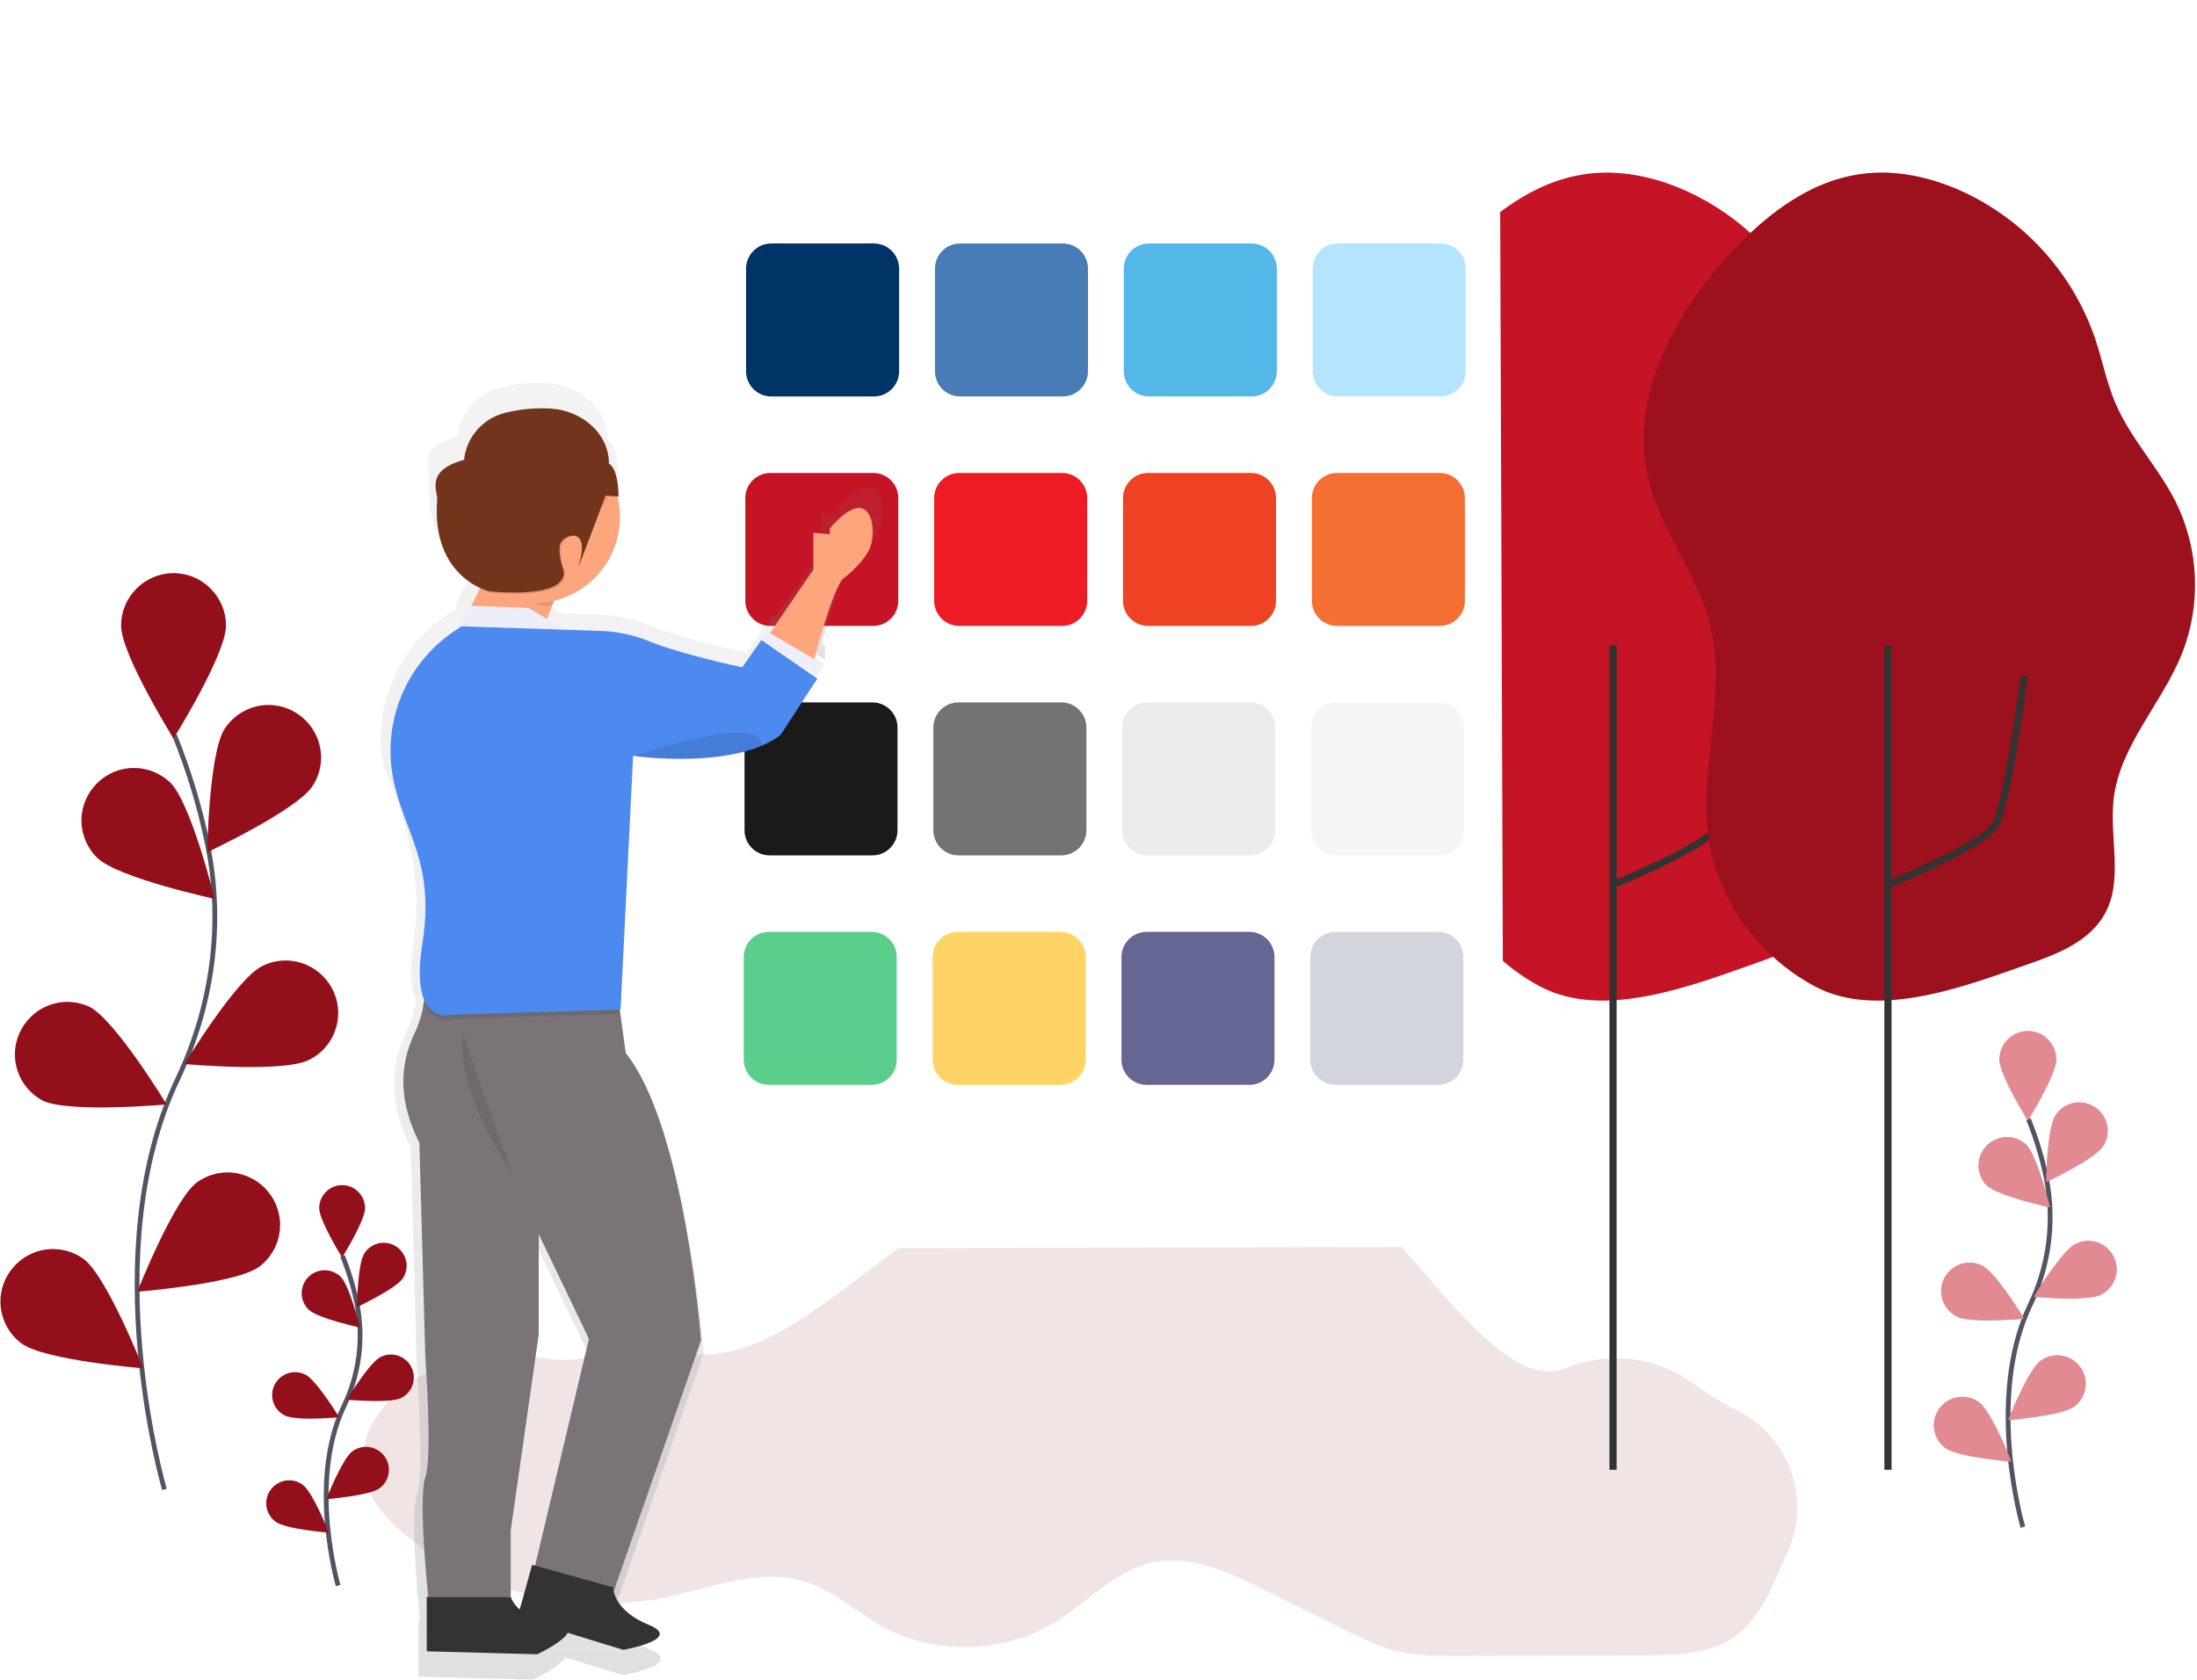 <?xml version="1.0" encoding="UTF-8" standalone="no"?><!DOCTYPE svg PUBLIC "-//W3C//DTD SVG 1.1//EN" "http://www.w3.org/Graphics/SVG/1.1/DTD/svg11.dtd"><svg width="100%" height="100%" viewBox="0 0 919 703" version="1.1" xmlns="http://www.w3.org/2000/svg" xmlns:xlink="http://www.w3.org/1999/xlink" xml:space="preserve" xmlns:serif="http://www.serif.com/" style="fill-rule:evenodd;clip-rule:evenodd;stroke-miterlimit:10;"><rect id="Artboard1" x="0" y="0" width="918.21" height="702.7" style="fill:none;"/><clipPath id="_clip1"><rect id="Artboard11" serif:id="Artboard1" x="0" y="0" width="918.21" height="702.7"/></clipPath><g clip-path="url(#_clip1)"><path d="M213.11,566.49c12.31,0.81 25.32,5.08 36.52,-0.09c2.89,-1.33 5.51,-3.25 8.51,-4.32c6.89,-2.46 14.46,-0.07 21.4,2.23c54.332,17.983 102.18,-72.987 158.86,-65.07c11.68,1.63 23.87,3 35,-0.8c8.14,-2.77 15.19,-8.12 23.25,-11.12c13.18,-4.89 27.74,-3.07 41.77,-2.3c36.747,2.003 81.515,100.402 116,87.55l1.81,-0.69c17.4,-6.72 37.082,-4.075 52.09,7c5.86,4.298 12.076,8.089 18.58,11.33c21.735,10.959 30.932,37.594 20.59,59.63l-0.24,0.52c-5.72,12.47 -10.49,26.43 -21.7,34.35c-10.57,7.47 -24.44,7.78 -37.38,7.81l-79.43,0.19c-8.24,0 -16.58,0 -24.58,-1.94c-7.19,-1.77 -13.88,-5.09 -20.51,-8.39l-35.54,-17.63c-14.31,-7.11 -30,-14.43 -45.66,-11.16c-16,3.34 -27.53,16.79 -41.47,25.27c-21.63,13.17 -50.39,13.69 -72.48,1.29c-10.58,-5.94 -19.77,-14.6 -31.31,-18.33c-19.06,-6.17 -39.31,2.37 -58.92,6.46c-38.16,7.96 -83.11,-2.93 -112.35,-29.26c-37.66,-33.92 6.56,-75.19 47.19,-72.53Z" style="fill:#f0e4e4;fill-rule:nonzero;"/><path d="M68.8,623.13c0,0 -29.11,-98.78 5.46,-171.56c14.51,-30.53 19.33,-64.8 12.62,-97.93c-3.204,-15.725 -7.844,-31.123 -13.86,-46" style="fill:none;stroke:#535461;stroke-width:2px;"/><path d="M94.52,261.71c0,12.11 -21.93,47.23 -21.93,47.23c0,0 -21.93,-35.12 -21.93,-47.23c0,-12.03 9.9,-21.93 21.93,-21.93c12.03,0 21.93,9.9 21.93,21.93c0,0 0,0 0,0Z" style="fill:#c41425;fill-rule:nonzero;"/><path d="M130.77,328.8c-6.58,10.17 -44.08,27.73 -44.08,27.73c0,0 0.68,-41.4 7.26,-51.57c4.038,-6.237 10.98,-10.012 18.41,-10.012c12.032,0 21.932,9.9 21.932,21.932c0,4.229 -1.223,8.37 -3.522,11.92Z" style="fill:#c41425;fill-rule:nonzero;"/><path d="M129.19,443.44c-10.81,5.45 -52,1.69 -52,1.69c0,0 21.49,-35.4 32.3,-40.85c3.104,-1.598 6.546,-2.432 10.037,-2.432c12.03,0 21.93,9.9 21.93,21.93c0,8.332 -4.748,15.972 -12.217,19.662l-0.05,0Z" style="fill:#c41425;fill-rule:nonzero;"/><path d="M108.46,529.92c-9.74,7.2 -51,10.46 -51,10.46c0,0 15.2,-38.52 24.93,-45.72c3.735,-2.695 8.227,-4.147 12.833,-4.147c12.03,0 21.93,9.9 21.93,21.93c0,6.859 -3.217,13.334 -8.683,17.477l-0.01,0Z" style="fill:#c41425;fill-rule:nonzero;"/><path d="M40.65,358.87c8.69,8.44 49.16,17.18 49.16,17.18c0,0 -9.91,-40.2 -18.6,-48.64c-4.083,-3.925 -9.533,-6.119 -15.196,-6.119c-12.031,0 -21.93,9.9 -21.93,21.93c0,5.884 2.368,11.527 6.566,15.649Z" style="fill:#c41425;fill-rule:nonzero;"/><path d="M17.68,460.35c10.81,5.45 52,1.69 52,1.69c0,0 -21.49,-35.4 -32.3,-40.85c-2.884,-1.333 -6.024,-2.024 -9.202,-2.024c-12.031,0 -21.93,9.899 -21.93,21.93c0,8.015 4.395,15.417 11.432,19.254Z" style="fill:#c41425;fill-rule:nonzero;"/><path d="M8.89,561.97c9.74,7.2 51,10.46 51,10.46c0,0 -15.2,-38.52 -24.93,-45.72c-3.735,-2.695 -8.227,-4.147 -12.833,-4.147c-12.03,0 -21.93,9.9 -21.93,21.93c0,6.859 3.217,13.334 8.683,17.477l0.01,0Z" style="fill:#c41425;fill-rule:nonzero;"/><path d="M94.52,261.71c0,12.11 -21.93,47.23 -21.93,47.23c0,0 -21.93,-35.12 -21.93,-47.23c0,-12.03 9.9,-21.93 21.93,-21.93c12.03,0 21.93,9.9 21.93,21.93c0,0 0,0 0,0Z" style="fill-opacity:0.25;fill-rule:nonzero;"/><path d="M130.77,328.8c-6.58,10.17 -44.08,27.73 -44.08,27.73c0,0 0.68,-41.4 7.26,-51.57c4.038,-6.237 10.98,-10.012 18.41,-10.012c12.032,0 21.932,9.9 21.932,21.932c0,4.229 -1.223,8.37 -3.522,11.92Z" style="fill-opacity:0.25;fill-rule:nonzero;"/><path d="M129.19,443.44c-10.81,5.45 -52,1.69 -52,1.69c0,0 21.49,-35.4 32.3,-40.85c3.104,-1.598 6.546,-2.432 10.037,-2.432c12.03,0 21.93,9.9 21.93,21.93c0,8.332 -4.748,15.972 -12.217,19.662l-0.05,0Z" style="fill-opacity:0.25;fill-rule:nonzero;"/><path d="M108.46,529.92c-9.74,7.2 -51,10.46 -51,10.46c0,0 15.2,-38.52 24.93,-45.72c3.735,-2.695 8.227,-4.147 12.833,-4.147c12.03,0 21.93,9.9 21.93,21.93c0,6.859 -3.217,13.334 -8.683,17.477l-0.01,0Z" style="fill-opacity:0.25;fill-rule:nonzero;"/><path d="M40.65,358.87c8.69,8.44 49.16,17.18 49.16,17.18c0,0 -9.91,-40.2 -18.6,-48.64c-4.083,-3.925 -9.533,-6.119 -15.196,-6.119c-12.031,0 -21.93,9.9 -21.93,21.93c0,5.884 2.368,11.527 6.566,15.649Z" style="fill-opacity:0.25;fill-rule:nonzero;"/><path d="M17.68,460.35c10.81,5.45 52,1.69 52,1.69c0,0 -21.49,-35.4 -32.3,-40.85c-2.884,-1.333 -6.024,-2.024 -9.202,-2.024c-12.031,0 -21.93,9.899 -21.93,21.93c0,8.015 4.395,15.417 11.432,19.254Z" style="fill-opacity:0.25;fill-rule:nonzero;"/><path d="M8.89,561.97c9.74,7.2 51,10.46 51,10.46c0,0 -15.2,-38.52 -24.93,-45.72c-3.735,-2.695 -8.227,-4.147 -12.833,-4.147c-12.03,0 -21.93,9.9 -21.93,21.93c0,6.859 3.217,13.334 8.683,17.477l0.01,0Z" style="fill-opacity:0.25;fill-rule:nonzero;"/><path d="M599.52,349.27c-3.7,-29 7.89,-58.85 1,-87.24c-5.3,-21.93 -21,-40.24 -26.16,-62.21c-7.58,-32.56 9.76,-66 31.89,-91c15.22,-17.23 34.32,-32.87 57.09,-36c14.06,-2 28.51,1.09 41.49,6.82c26.67,11.957 47.191,34.498 56.6,62.17c3,8.9 4.73,18.21 8.42,26.84c6.35,14.87 18,26.87 25.25,41.33c9.766,19.797 10.732,42.824 2.66,63.37c-8.39,20.94 -26,38.46 -28.6,60.87c-1.89,16.15 4.17,33.84 -3.7,48.07c-5.94,10.74 -18.17,16.16 -29.75,20.22c-26.94,9.4 -64.6,24.6 -91.6,10.13c-23.62,-12.65 -41.17,-36.6 -44.59,-63.37Z" style="fill:#c41425;fill-rule:nonzero;"/><path d="M675.11,369.88c0,0 39.66,-16 44.66,-25c5,-9 12,-62 12,-62" style="fill:none;stroke:#333;stroke-width:3px;"/><path d="M674.73,614.9l0,-345" style="fill:none;stroke:#333;stroke-width:3px;"/><path d="M628.91,508.29c0.016,7.292 -5.968,13.308 -13.26,13.33l-306,0.74c-7.292,0.016 -13.308,-5.968 -13.33,-13.26l-0.21,-89.75l-1.17,-353.92c-0.016,-7.292 5.968,-13.308 13.26,-13.33l305.91,-0.74c7.292,-0.016 13.308,5.968 13.33,13.26l1.25,354.73l0.22,88.94Z" style="fill:#fff;fill-rule:nonzero;"/><path d="M714.52,349.27c-3.7,-29 7.89,-58.85 1,-87.24c-5.3,-21.93 -21,-40.24 -26.16,-62.21c-7.58,-32.56 9.76,-66 31.89,-91c15.22,-17.23 34.32,-32.87 57.09,-36c14.06,-2 28.51,1.09 41.49,6.82c26.67,11.957 47.191,34.498 56.6,62.17c3,8.9 4.73,18.21 8.42,26.84c6.35,14.87 18,26.87 25.25,41.33c9.768,19.812 10.723,42.857 2.63,63.41c-8.39,20.94 -26,38.46 -28.6,60.87c-1.89,16.15 4.17,33.84 -3.7,48.07c-5.94,10.74 -18.17,16.16 -29.75,20.22c-26.91,9.36 -64.57,24.56 -91.57,10.09c-23.62,-12.65 -41.17,-36.6 -44.59,-63.37Z" style="fill:#c41425;fill-rule:nonzero;"/><path d="M714.52,349.27c-3.7,-29 7.89,-58.85 1,-87.24c-5.3,-21.93 -21,-40.24 -26.16,-62.21c-7.58,-32.56 9.76,-66 31.89,-91c15.22,-17.23 34.32,-32.87 57.09,-36c14.06,-2 28.51,1.09 41.49,6.82c26.67,11.957 47.191,34.498 56.6,62.17c3,8.9 4.73,18.21 8.42,26.84c6.35,14.87 18,26.87 25.25,41.33c9.768,19.812 10.723,42.857 2.63,63.41c-8.39,20.94 -26,38.46 -28.6,60.87c-1.89,16.15 4.17,33.84 -3.7,48.07c-5.94,10.74 -18.17,16.16 -29.75,20.22c-26.91,9.36 -64.57,24.56 -91.57,10.09c-23.62,-12.65 -41.17,-36.6 -44.59,-63.37Z" style="fill-opacity:0.2;fill-rule:nonzero;"/><path d="M790.11,369.88c0,0 39.66,-16 44.66,-25c5,-9 12,-62 12,-62" style="fill:none;stroke:#333;stroke-width:3px;"/><path d="M789.73,614.9l0,-345" style="fill:none;stroke:#333;stroke-width:3px;"/><path d="M141.45,663.35c0,0 -12.72,-43.19 2.38,-75c6.42,-13.288 8.358,-28.308 5.52,-42.79c-1.402,-6.868 -3.43,-13.593 -6.06,-20.09" style="fill:none;stroke:#535461;stroke-width:2px;"/><path d="M152.69,505.41c0,5.29 -9.58,20.64 -9.58,20.64c0,0 -9.58,-15.35 -9.58,-20.64c0,-5.258 4.327,-9.585 9.585,-9.585c5.258,0 9.585,4.327 9.585,9.585l-0.01,0Z" style="fill:#c41425;fill-rule:nonzero;"/><path d="M168.54,534.73c-2.88,4.44 -19.26,12.12 -19.26,12.12c0,0 0.3,-18.09 3.17,-22.54c1.765,-2.725 4.798,-4.375 8.045,-4.375c5.258,0 9.585,4.327 9.585,9.585c0,1.849 -0.535,3.658 -1.54,5.21Z" style="fill:#c41425;fill-rule:nonzero;"/><path d="M167.84,584.83c-4.73,2.38 -22.75,0.74 -22.75,0.74c0,0 9.39,-15.47 14.12,-17.85c1.338,-0.675 2.816,-1.027 4.315,-1.027c5.256,0 9.582,4.326 9.582,9.582c0,3.612 -2.042,6.929 -5.267,8.555Z" style="fill:#c41425;fill-rule:nonzero;"/><path d="M158.78,622.62c-4.26,3.15 -22.29,4.57 -22.29,4.57c0,0 6.64,-16.83 10.9,-20c1.65,-1.22 3.648,-1.879 5.7,-1.879c5.258,0 9.584,4.326 9.584,9.584c0,3.037 -1.443,5.899 -3.884,7.705l-0.01,0.02Z" style="fill:#c41425;fill-rule:nonzero;"/><path d="M129.11,547.88c3.8,3.69 21.48,7.51 21.48,7.51c0,0 -4.33,-17.57 -8.13,-21.26c-1.788,-1.736 -4.183,-2.707 -6.675,-2.707c-5.257,0 -9.582,4.325 -9.582,9.582c0,2.589 1.049,5.071 2.907,6.875Z" style="fill:#c41425;fill-rule:nonzero;"/><path d="M119.11,592.2c4.73,2.38 22.75,0.74 22.75,0.74c0,0 -9.39,-15.47 -14.12,-17.85c-1.338,-0.675 -2.816,-1.027 -4.315,-1.027c-5.256,0 -9.582,4.326 -9.582,9.582c0,3.612 2.042,6.929 5.267,8.555Z" style="fill:#c41425;fill-rule:nonzero;"/><path d="M115.27,636.63c4.26,3.15 22.29,4.57 22.29,4.57c0,0 -6.64,-16.83 -10.9,-20c-1.65,-1.22 -3.648,-1.879 -5.7,-1.879c-5.258,0 -9.584,4.326 -9.584,9.584c0,3.037 1.443,5.899 3.884,7.705l0.01,0.02Z" style="fill:#c41425;fill-rule:nonzero;"/><path d="M152.69,505.41c0,5.29 -9.58,20.64 -9.58,20.64c0,0 -9.58,-15.35 -9.58,-20.64c0,-5.258 4.327,-9.585 9.585,-9.585c5.258,0 9.585,4.327 9.585,9.585l-0.01,0Z" style="fill-opacity:0.25;fill-rule:nonzero;"/><path d="M168.54,534.73c-2.88,4.44 -19.26,12.12 -19.26,12.12c0,0 0.3,-18.09 3.17,-22.54c1.765,-2.725 4.798,-4.375 8.045,-4.375c5.258,0 9.585,4.327 9.585,9.585c0,1.849 -0.535,3.658 -1.54,5.21Z" style="fill-opacity:0.25;fill-rule:nonzero;"/><path d="M167.84,584.83c-4.73,2.38 -22.75,0.74 -22.75,0.74c0,0 9.39,-15.47 14.12,-17.85c1.338,-0.675 2.816,-1.027 4.315,-1.027c5.256,0 9.582,4.326 9.582,9.582c0,3.612 -2.042,6.929 -5.267,8.555Z" style="fill-opacity:0.25;fill-rule:nonzero;"/><path d="M158.78,622.62c-4.26,3.15 -22.29,4.57 -22.29,4.57c0,0 6.64,-16.83 10.9,-20c1.65,-1.22 3.648,-1.879 5.7,-1.879c5.258,0 9.584,4.326 9.584,9.584c0,3.037 -1.443,5.899 -3.884,7.705l-0.01,0.02Z" style="fill-opacity:0.25;fill-rule:nonzero;"/><path d="M129.11,547.88c3.8,3.69 21.48,7.51 21.48,7.51c0,0 -4.33,-17.57 -8.13,-21.26c-1.788,-1.736 -4.183,-2.707 -6.675,-2.707c-5.257,0 -9.582,4.325 -9.582,9.582c0,2.589 1.049,5.071 2.907,6.875Z" style="fill-opacity:0.25;fill-rule:nonzero;"/><path d="M119.11,592.2c4.73,2.38 22.75,0.74 22.75,0.74c0,0 -9.39,-15.47 -14.12,-17.85c-1.338,-0.675 -2.816,-1.027 -4.315,-1.027c-5.256,0 -9.582,4.326 -9.582,9.582c0,3.612 2.042,6.929 5.267,8.555Z" style="fill-opacity:0.25;fill-rule:nonzero;"/><path d="M115.27,636.63c4.26,3.15 22.29,4.57 22.29,4.57c0,0 -6.64,-16.83 -10.9,-20c-1.65,-1.22 -3.648,-1.879 -5.7,-1.879c-5.258,0 -9.584,4.326 -9.584,9.584c0,3.037 1.443,5.899 3.884,7.705l0.01,0.02Z" style="fill-opacity:0.25;fill-rule:nonzero;"/><path d="M846.17,638.91c0,0 -15.76,-53.5 3,-92.88c7.948,-16.46 10.345,-35.063 6.83,-53c-1.738,-8.505 -4.252,-16.833 -7.51,-24.88" style="fill:none;stroke:#535461;stroke-width:2px;"/><path d="M860.11,443.23c0,6.56 -11.87,25.57 -11.87,25.57c0,0 -11.87,-19 -11.87,-25.57c0,-6.514 5.361,-11.875 11.875,-11.875c6.514,0 11.875,5.361 11.875,11.875l-0.01,0Z" style="fill:#c41425;fill-rule:nonzero;"/><path d="M879.72,479.55c-3.56,5.5 -23.86,15 -23.86,15c0,0 0.37,-22.41 3.93,-27.92c2.186,-3.375 5.944,-5.418 9.965,-5.418c6.513,0 11.873,5.36 11.873,11.873c0,2.29 -0.663,4.533 -1.908,6.455l0,0.01Z" style="fill:#c41425;fill-rule:nonzero;"/><path d="M878.87,541.62c-5.85,3 -28.18,0.91 -28.18,0.91c0,0 11.63,-19.16 17.49,-22.12c1.658,-0.836 3.489,-1.271 5.345,-1.271c6.512,0 11.871,5.359 11.871,11.871c0,4.475 -2.53,8.585 -6.526,10.6l0,0.01Z" style="fill:#c41425;fill-rule:nonzero;"/><path d="M867.64,588.44c-5.27,3.9 -27.62,5.66 -27.62,5.66c0,0 8.23,-20.85 13.5,-24.75c2.043,-1.511 4.519,-2.327 7.06,-2.327c6.513,0 11.872,5.359 11.872,11.872c0,3.762 -1.788,7.308 -4.812,9.545Z" style="fill:#c41425;fill-rule:nonzero;"/><path d="M830.93,495.84c4.7,4.57 26.62,9.3 26.62,9.3c0,0 -5.37,-21.77 -10.07,-26.33c-2.184,-1.982 -5.029,-3.081 -7.978,-3.081c-6.512,0 -11.87,5.358 -11.87,11.87c0,3.059 1.182,6.002 3.298,8.211l0,0.03Z" style="fill:#c41425;fill-rule:nonzero;"/><path d="M818.5,550.76c5.85,3 28.18,0.91 28.18,0.91c0,0 -11.63,-19.16 -17.49,-22.12c-1.658,-0.836 -3.489,-1.271 -5.345,-1.271c-6.512,0 -11.871,5.359 -11.871,11.871c0,4.475 2.53,8.585 6.526,10.6l0,0.01Z" style="fill:#c41425;fill-rule:nonzero;"/><path d="M813.74,605.79c5.27,3.9 27.62,5.66 27.62,5.66c0,0 -8.23,-20.85 -13.5,-24.75c-2.043,-1.511 -4.519,-2.327 -7.06,-2.327c-6.513,0 -11.872,5.359 -11.872,11.872c0,3.762 1.788,7.308 4.812,9.545Z" style="fill:#c41425;fill-rule:nonzero;"/><path d="M860.11,443.23c0,6.56 -11.87,25.57 -11.87,25.57c0,0 -11.87,-19 -11.87,-25.57c0,-6.514 5.361,-11.875 11.875,-11.875c6.514,0 11.875,5.361 11.875,11.875l-0.01,0Z" style="fill:#fff;fill-opacity:0.5;fill-rule:nonzero;"/><path d="M879.72,479.55c-3.56,5.5 -23.86,15 -23.86,15c0,0 0.37,-22.41 3.93,-27.92c2.186,-3.375 5.944,-5.418 9.965,-5.418c6.513,0 11.873,5.36 11.873,11.873c0,2.29 -0.663,4.533 -1.908,6.455l0,0.01Z" style="fill:#fff;fill-opacity:0.5;fill-rule:nonzero;"/><path d="M878.87,541.62c-5.85,3 -28.18,0.91 -28.18,0.91c0,0 11.63,-19.16 17.49,-22.12c1.658,-0.836 3.489,-1.271 5.345,-1.271c6.512,0 11.871,5.359 11.871,11.871c0,4.475 -2.53,8.585 -6.526,10.6l0,0.01Z" style="fill:#fff;fill-opacity:0.5;fill-rule:nonzero;"/><path d="M867.64,588.44c-5.27,3.9 -27.62,5.66 -27.62,5.66c0,0 8.23,-20.85 13.5,-24.75c2.043,-1.511 4.519,-2.327 7.06,-2.327c6.513,0 11.872,5.359 11.872,11.872c0,3.762 -1.788,7.308 -4.812,9.545Z" style="fill:#fff;fill-opacity:0.5;fill-rule:nonzero;"/><path d="M830.93,495.84c4.7,4.57 26.62,9.3 26.62,9.3c0,0 -5.37,-21.77 -10.07,-26.33c-2.184,-1.982 -5.029,-3.081 -7.978,-3.081c-6.512,0 -11.87,5.358 -11.87,11.87c0,3.059 1.182,6.002 3.298,8.211l0,0.03Z" style="fill:#fff;fill-opacity:0.5;fill-rule:nonzero;"/><path d="M818.5,550.76c5.85,3 28.18,0.91 28.18,0.91c0,0 -11.63,-19.16 -17.49,-22.12c-1.658,-0.836 -3.489,-1.271 -5.345,-1.271c-6.512,0 -11.871,5.359 -11.871,11.871c0,4.475 2.53,8.585 6.526,10.6l0,0.01Z" style="fill:#fff;fill-opacity:0.5;fill-rule:nonzero;"/><path d="M813.74,605.79c5.27,3.9 27.62,5.66 27.62,5.66c0,0 -8.23,-20.85 -13.5,-24.75c-2.043,-1.511 -4.519,-2.327 -7.06,-2.327c-6.513,0 -11.872,5.359 -11.872,11.872c0,3.762 1.788,7.308 4.812,9.545Z" style="fill:#fff;fill-opacity:0.5;fill-rule:nonzero;"/><path d="M376.09,112.36c0,-5.795 -4.705,-10.5 -10.5,-10.5l-43,0c-5.795,0 -10.5,4.705 -10.5,10.5l0,43c0,5.795 4.705,10.5 10.5,10.5l43,0c5.795,0 10.5,-4.705 10.5,-10.5l0,-43Z" style="fill:#036;"/><path d="M455.09,112.36c0,-5.795 -4.705,-10.5 -10.5,-10.5l-43,0c-5.795,0 -10.5,4.705 -10.5,10.5l0,43c0,5.795 4.705,10.5 10.5,10.5l43,0c5.795,0 10.5,-4.705 10.5,-10.5l0,-43Z" style="fill:#487cb6;"/><path d="M534.09,112.36c0,-5.795 -4.705,-10.5 -10.5,-10.5l-43,0c-5.795,0 -10.5,4.705 -10.5,10.5l0,43c0,5.795 4.705,10.5 10.5,10.5l43,0c5.795,0 10.5,-4.705 10.5,-10.5l0,-43Z" style="fill:#53b7e8;"/><path d="M613.09,112.36c0,-5.795 -4.705,-10.5 -10.5,-10.5l-43,0c-5.795,0 -10.5,4.705 -10.5,10.5l0,43c0,5.795 4.705,10.5 10.5,10.5l43,0c5.795,0 10.5,-4.705 10.5,-10.5l0,-43Z" style="fill:#b3e5ff;"/><path d="M375.76,208.36c0,-5.795 -4.705,-10.5 -10.5,-10.5l-43,0c-5.795,0 -10.5,4.705 -10.5,10.5l0,43c0,5.795 4.705,10.5 10.5,10.5l43,0c5.795,0 10.5,-4.705 10.5,-10.5l0,-43Z" style="fill:#c41425;"/><path d="M454.76,208.36c0,-5.795 -4.705,-10.5 -10.5,-10.5l-43,0c-5.795,0 -10.5,4.705 -10.5,10.5l0,43c0,5.795 4.705,10.5 10.5,10.5l43,0c5.795,0 10.5,-4.705 10.5,-10.5l0,-43Z" style="fill:#ed1c24;"/><path d="M533.76,208.36c0,-5.795 -4.705,-10.5 -10.5,-10.5l-43,0c-5.795,0 -10.5,4.705 -10.5,10.5l0,43c0,5.795 4.705,10.5 10.5,10.5l43,0c5.795,0 10.5,-4.705 10.5,-10.5l0,-43Z" style="fill:#ef4123;"/><path d="M612.76,208.36c0,-5.795 -4.705,-10.5 -10.5,-10.5l-43,0c-5.795,0 -10.5,4.705 -10.5,10.5l0,43c0,5.795 4.705,10.5 10.5,10.5l43,0c5.795,0 10.5,-4.705 10.5,-10.5l0,-43Z" style="fill:#f37032;"/><path d="M375.43,304.36c0,-5.795 -4.705,-10.5 -10.5,-10.5l-43,0c-5.795,0 -10.5,4.705 -10.5,10.5l0,43c0,5.795 4.705,10.5 10.5,10.5l43,0c5.795,0 10.5,-4.705 10.5,-10.5l0,-43Z" style="fill:#1a1a1a;"/><path d="M454.43,304.36c0,-5.795 -4.705,-10.5 -10.5,-10.5l-43,0c-5.795,0 -10.5,4.705 -10.5,10.5l0,43c0,5.795 4.705,10.5 10.5,10.5l43,0c5.795,0 10.5,-4.705 10.5,-10.5l0,-43Z" style="fill:#737373;"/><path d="M533.43,304.36c0,-5.795 -4.705,-10.5 -10.5,-10.5l-43,0c-5.795,0 -10.5,4.705 -10.5,10.5l0,43c0,5.795 4.705,10.5 10.5,10.5l43,0c5.795,0 10.5,-4.705 10.5,-10.5l0,-43Z" style="fill:#ebebec;"/><path d="M612.43,304.36c0,-5.795 -4.705,-10.5 -10.5,-10.5l-43,0c-5.795,0 -10.5,4.705 -10.5,10.5l0,43c0,5.795 4.705,10.5 10.5,10.5l43,0c5.795,0 10.5,-4.705 10.5,-10.5l0,-43Z" style="fill:#f5f5f5;"/><path d="M375.11,400.36c0,-5.795 -4.705,-10.5 -10.5,-10.5l-43,0c-5.795,0 -10.5,4.705 -10.5,10.5l0,43c0,5.795 4.705,10.5 10.5,10.5l43,0c5.795,0 10.5,-4.705 10.5,-10.5l0,-43Z" style="fill:#5bce8b;"/><path d="M454.11,400.36c0,-5.795 -4.705,-10.5 -10.5,-10.5l-43,0c-5.795,0 -10.5,4.705 -10.5,10.5l0,43c0,5.795 4.705,10.5 10.5,10.5l43,0c5.795,0 10.5,-4.705 10.5,-10.5l0,-43Z" style="fill:#ffd366;"/><path d="M533.11,400.36c0,-5.795 -4.705,-10.5 -10.5,-10.5l-43,0c-5.795,0 -10.5,4.705 -10.5,10.5l0,43c0,5.795 4.705,10.5 10.5,10.5l43,0c5.795,0 10.5,-4.705 10.5,-10.5l0,-43Z" style="fill:#656691;"/><path d="M612.11,400.36c0,-5.795 -4.705,-10.5 -10.5,-10.5l-43,0c-5.795,0 -10.5,4.705 -10.5,10.5l0,43c0,5.795 4.705,10.5 10.5,10.5l43,0c5.795,0 10.5,-4.705 10.5,-10.5l0,-43Z" style="fill:#d2d4de;"/><path d="M345.11,270.21l0,5.78l-24.38,-15.4l2.57,-3.21l1.19,0.7l18.87,-27.65l0,-16.08l7.19,0.64l0,-2.57c19,-21.82 20.91,2.57 17,9.63c-3.91,7.06 -11.11,12.19 -11.11,12.19c-4,3.36 -11,28.76 -12.69,35.13l1.36,0.84Z" style="fill:url(#_Linear2);fill-rule:nonzero;"/><path d="M160.26,320.6c0,0 18.61,36.41 12.83,72.82c-1.94,12.24 -1.13,19.72 0.81,24.28c-0.535,4.929 -1.886,9.735 -4,14.22c-7.06,14.76 -7.06,30.16 1.92,48.13l2.57,93c0,0 3.21,43.63 0,52.62c-3.21,8.99 1.28,52 1.28,52l-0.64,0l0,23.74l48.08,1.29c0,0 11.27,-5.35 13.27,-9.35l24.16,7.43c0,0 26.59,-4.58 11,-10.92c-11.61,-4.72 -14.49,-11.47 -15.21,-14.59l38,-109.26c0,0 -7.06,-93 -32.73,-125.13l-2.6,-18.92l0.36,0l5.45,-110.47l0.45,0.06l-0.13,0c14.05,2.245 28.385,2.025 42.36,-0.65c4.191,-0.745 8.3,-1.894 12.27,-3.43l0.73,-0.29l0.15,0c2.974,-1.219 5.778,-2.819 8.34,-4.76l16,-24.51l-24.38,-16.8l-8.34,11.9c0,0 -26.13,-5.52 -40.48,-11.34c-6.68,-2.727 -13.789,-4.254 -21,-4.51l-15.67,-0.54l-7.81,-4.69l2.44,-6.31c0.24,-0.11 0.48,-0.22 0.72,-0.35l0.22,-1.35c19.922,-4.947 32.247,-25.406 27.31,-45.33l0.51,0c-0.22,-13 -4.2,-14.27 -4.2,-14.27c0,-13.22 -11.55,-22.89 -24.71,-24c-6.815,-0.469 -13.661,0.131 -20.29,1.78c-9.723,2.321 -16.965,10.578 -18,20.52c-17.19,4.73 -11.43,13.73 -11.7,17.18c-1.32,16.8 4,26.73 9.9,32.52c2.497,2.609 5.432,4.761 8.67,6.36l-3.75,7.51l-1.1,0l-3.06,9l-0.15,0l-3.34,2.16c-20.569,13.926 -31.003,38.82 -26.51,63.25Zm51.33,357.07l0,-28.87l12.19,-85.34l0,-43.64l21.83,45.53l-23.5,98.76l-1.23,-0.34l-5.41,19.44c-1.764,-1.466 -3.101,-3.379 -3.87,-5.54l-0.01,0Z" style="fill:url(#_Linear3);fill-rule:nonzero;"/><path d="M340.22,222.88l0,15.41l-18.36,26.9l18.36,11.95c0,0 8.16,-31.44 12.56,-35.14c0,0 6.91,-4.93 10.67,-11.71c3.76,-6.78 1.88,-30.21 -16.33,-9.25l0,2.47l-6.9,-0.63Z" style="fill:#fda57d;fill-rule:nonzero;"/><path d="M194.04,259.64l7.27,-14.54c0.432,-0.869 1.301,-1.44 2.27,-1.49l27.61,-1.41c0.047,-0.003 0.095,-0.004 0.142,-0.004c1.476,0 2.69,1.215 2.69,2.69c0,0.333 -0.061,0.664 -0.182,0.974l-7.12,18.41c-0.431,1.116 -1.558,1.817 -2.75,1.71l-27.75,-2.47c-1.383,-0.12 -2.458,-1.292 -2.458,-2.68c0,-0.413 0.095,-0.82 0.278,-1.19Z" style="fill:#fda57d;fill-rule:nonzero;"/><path d="M196.08,253.4l-4.69,13.75l48.16,-1.73l-18.5,-11.1l-24.97,-0.92Z" style="fill:#edeef9;fill-rule:nonzero;"/><path d="M318.47,267.27l2.46,-3.08l20.96,12.33l0,5.55l-23.42,-14.8Z" style="fill:#edeef9;fill-rule:nonzero;"/><path d="M176.83,403.67c1.934,9.512 0.796,19.397 -3.25,28.22c-6.78,14.18 -6.78,29 1.85,46.24l2.47,89.4c0,0 3.08,41.93 0,50.56c-3.08,8.63 1.21,49.95 1.21,49.95l34.53,0l0,-27.75l11.71,-82l0,-41.94l21,43.78l-24,101.12l31.44,12.95l39.46,-113.45c0,0 -6.84,-89.4 -31.5,-120.22l-4.64,-33.61l-80.28,-3.25Z" style="fill:#7a7478;fill-rule:nonzero;"/><path d="M178.51,690.85l0,-22.81l35.14,0c0,0 2.47,9.25 18.5,11.1c16.03,1.85 -7.4,12.95 -7.4,12.95l-46.24,-1.24Z" style="fill:#333;fill-rule:nonzero;"/><path d="M216.47,676.65l6.12,-22l33.86,9.43c0,0 -0.11,9.57 14.84,15.65c14.95,6.08 -10.6,10.49 -10.6,10.49l-44.22,-13.57Z" style="fill:#333;fill-rule:nonzero;"/><path d="M257.11,408.77l-80.29,-3.25c0.994,4.788 1.201,9.706 0.61,14.56c3.67,8.64 11.55,6.28 11.55,6.28l70.25,-2.16l-2.12,-15.43Z" style="fill-opacity:0.1;fill-rule:nonzero;"/><path d="M193,262.03l-3.2,2.17c-19.75,13.377 -29.772,37.278 -25.47,60.74c4.302,23.462 17.88,35 12.33,70c-5.55,35 12.33,29.6 12.33,29.6l70.6,-2.17l5.24,-106.15c0,0 42.54,6.05 61.66,-8.75l15.41,-23.55l-23.43,-16.17l-8,11.44c0,0 -25.11,-5.3 -38.9,-10.9c-6.432,-2.624 -13.278,-4.09 -20.22,-4.33l-58.35,-1.93Z" style="fill:#4d8af0;fill-rule:nonzero;"/><path d="M193.62,432.82c0,0 -4.32,21.58 20.35,57.34" style="fill-opacity:0.1;fill-rule:nonzero;"/><path d="M265.11,316.29c0,0 29.59,-9.86 42.54,-9.86c12.95,0 10.79,5.59 10.79,5.59c0,0 -20.62,9.2 -53.33,4.27Z" style="fill-opacity:0.1;fill-rule:nonzero;"/><path d="M231.58,243.45l-11.78,1.41c-0.37,0 -0.71,0.51 -0.91,1.24c2.59,4.67 5.83,7.45 9.35,7.45c1.256,-0.019 2.486,-0.364 3.57,-1l0.9,-5.45c0.3,-1.81 -0.3,-3.75 -1.13,-3.65Z" style="fill-opacity:0.1;fill-rule:nonzero;"/><circle cx="223.36" cy="216.35" r="35.96" style="fill:#fda57d;"/><path d="M253.95,195.99l-1.84,1.66c-1.286,1.178 -2.02,2.844 -2.02,4.588c0,2.506 1.516,4.779 3.83,5.742c2.314,0.963 -16.11,16.11 -18.35,19.1c-2.24,2.99 0.37,10.86 0.37,10.86c0,0 7.12,13.11 -30.34,10.11c0,0 -24.72,-5.24 -22.1,-38.58c0.26,-3.34 -5.24,-12 11.24,-16.48c1.009,-9.569 8.003,-17.5 17.37,-19.7c6.371,-1.585 12.951,-2.162 19.5,-1.71c12.584,1.104 22.352,11.777 22.34,24.41Z" style="fill-opacity:0.1;fill-rule:nonzero;"/><path d="M254.73,194.03c0,0 3.82,1.18 4,13.71l-5.43,-0.37c0,0 -12.56,33.6 -11.24,29.22c4.87,-16.11 -4.87,-13.11 -7.12,-10.11c-2.25,3 0.37,10.86 0.37,10.86c0,0 7.12,13.11 -30.34,10.11c0,0 -24.72,-5.24 -22.1,-38.58c0.26,-3.34 -5.24,-12 11.24,-16.48c1.001,-9.564 7.982,-17.498 17.34,-19.71c6.371,-1.585 12.951,-2.162 19.5,-1.71c12.68,1.07 23.78,10.38 23.78,23.06Z" style="fill:#72351c;fill-rule:nonzero;"/></g><defs><linearGradient id="_Linear2" x1="0" y1="0" x2="1" y2="0" gradientUnits="userSpaceOnUse" gradientTransform="matrix(4.43383e-15,-72.41,72.41,4.43383e-15,344.92,275.99)"><stop offset="0" style="stop-color:#808080;stop-opacity:0.247"/><stop offset="0.54" style="stop-color:#808080;stop-opacity:0.118"/><stop offset="1" style="stop-color:#808080;stop-opacity:0.098"/></linearGradient><linearGradient id="_Linear3" x1="0" y1="0" x2="1" y2="0" gradientUnits="userSpaceOnUse" gradientTransform="matrix(3.32204e-14,-542.53,542.53,3.32204e-14,252.15,702.7)"><stop offset="0" style="stop-color:#808080;stop-opacity:0.247"/><stop offset="0.54" style="stop-color:#808080;stop-opacity:0.118"/><stop offset="1" style="stop-color:#808080;stop-opacity:0.098"/></linearGradient></defs></svg>